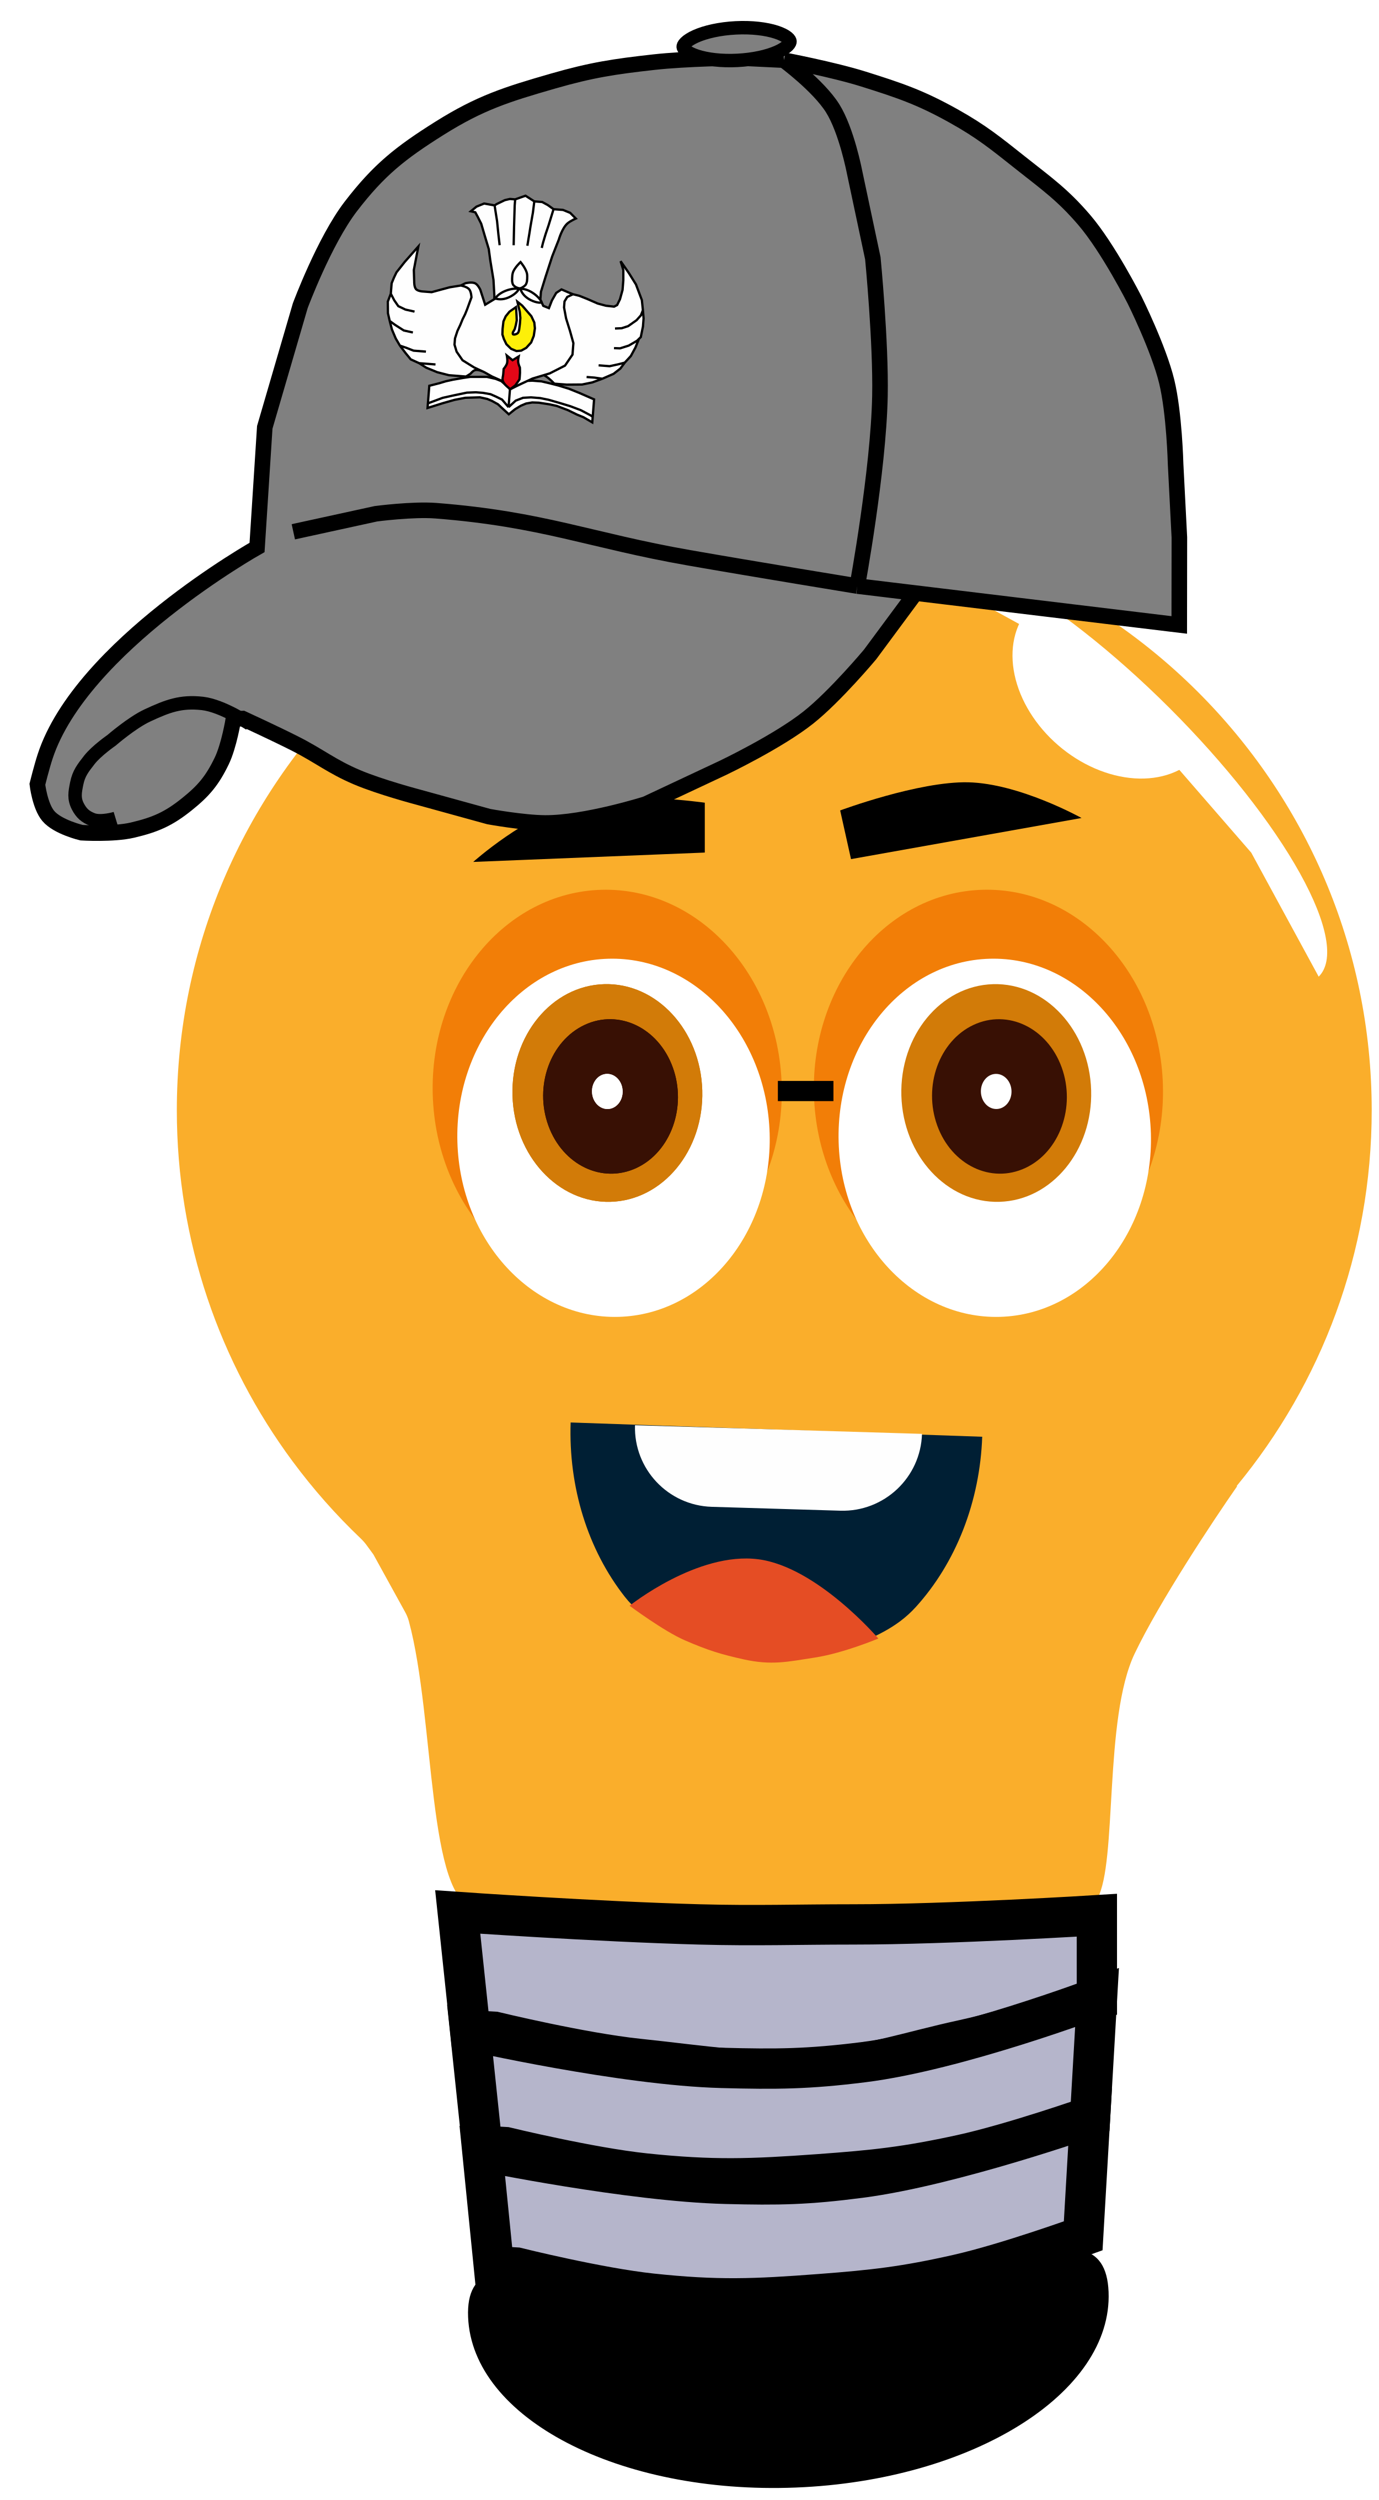 <svg width="80" height="145" viewBox="0 0 80 145" fill="none" xmlns="http://www.w3.org/2000/svg">
<path d="M64.312 132.922C64.546 138.786 56.417 143.867 46.157 144.27C35.897 144.673 27.39 140.245 27.156 134.381C26.922 128.516 35.474 134.054 45.734 133.651C55.995 133.248 64.079 127.057 64.312 132.922Z" fill="black"/>
<path d="M44.917 29.982C64.059 29.982 79.577 45.389 79.577 64.394C79.577 72.659 76.641 80.243 71.75 86.175C71.745 86.181 71.749 86.191 71.757 86.191C71.764 86.191 71.769 86.199 71.765 86.205C70.378 88.192 67.264 92.89 65.825 95.904C64.022 99.681 64.83 108.017 63.662 110.114C62.761 111.733 60.777 111.396 58.975 111.373C49.721 111.253 30.492 110.941 27.607 110.653C24.771 110.369 25.247 99.68 23.719 94.024C23.669 93.837 23.594 93.66 23.501 93.491L21.659 90.149L21.252 89.594C21.156 89.465 21.049 89.344 20.933 89.233C19.49 87.86 18.168 86.364 16.982 84.763C16.982 84.763 16.981 84.763 16.981 84.762L16.972 84.754C16.972 84.753 16.972 84.753 16.973 84.753C16.973 84.753 16.973 84.752 16.973 84.752C12.753 79.051 10.258 72.013 10.258 64.394C10.258 45.389 25.775 29.983 44.917 29.982Z" fill="#FAAE2B"/>
<ellipse cx="11.607" cy="10.122" rx="11.607" ry="10.122" transform="matrix(0.029 1 -1 0.028 67.127 51.321)" fill="#F27E07"/>
<g filter="url(#filter0_d_1747_1795)">
<ellipse cx="10.385" cy="9.057" rx="10.385" ry="9.057" transform="matrix(0.029 1 -1 0.028 66.465 52.971)" fill="white"/>
</g>
<ellipse cx="1.018" cy="0.888" rx="1.018" ry="0.888" transform="matrix(0.029 1 -1 0.028 58.187 64.926)" fill="white"/>
<ellipse cx="11.607" cy="10.122" rx="11.607" ry="10.122" transform="matrix(0.029 1 -1 0.028 45.012 51.322)" fill="#F27E07"/>
<g filter="url(#filter1_d_1747_1795)">
<ellipse cx="10.385" cy="9.057" rx="10.385" ry="9.057" transform="matrix(0.029 1 -1 0.028 44.348 52.971)" fill="white"/>
</g>
<ellipse cx="6.312" cy="5.505" rx="6.312" ry="5.505" transform="matrix(0.029 1 -1 0.028 40.558 56.924)" fill="#D27B08"/>
<ellipse cx="6.312" cy="5.505" rx="6.312" ry="5.505" transform="matrix(0.029 1 -1 0.028 40.558 56.924)" fill="#D27B08"/>
<ellipse cx="6.312" cy="5.505" rx="6.312" ry="5.505" transform="matrix(0.029 1 -1 0.028 63.118 56.924)" fill="#D27B08"/>
<ellipse cx="4.413" cy="3.983" rx="4.413" ry="3.983" transform="matrix(0.341 0.94 -0.906 0.424 37.524 57.753)" fill="#381004"/>
<ellipse cx="4.413" cy="3.983" rx="4.413" ry="3.983" transform="matrix(0.341 0.94 -0.906 0.424 37.524 57.753)" fill="#381004"/>
<ellipse cx="4.413" cy="3.983" rx="4.413" ry="3.983" transform="matrix(0.341 0.94 -0.906 0.424 60.085 57.753)" fill="#381004"/>
<ellipse cx="1.018" cy="0.888" rx="1.018" ry="0.888" transform="matrix(0.029 1 -1 0.028 36.091 62.258)" fill="white"/>
<ellipse cx="1.018" cy="0.888" rx="1.018" ry="0.888" transform="matrix(0.029 1 -1 0.028 36.091 62.258)" fill="white"/>
<ellipse cx="1.018" cy="0.888" rx="1.018" ry="0.888" transform="matrix(0.029 1 -1 0.028 58.651 62.258)" fill="white"/>
<path d="M59.707 35.282C58.848 36.263 58.543 37.652 58.859 39.141C59.175 40.631 60.085 42.1 61.39 43.225C62.695 44.351 64.288 45.04 65.817 45.142C67.347 45.244 68.689 44.75 69.547 43.769L64.627 39.525L59.707 35.282Z" fill="white"/>
<path d="M76.501 56.643C77.429 55.726 77.037 53.568 75.412 50.644C73.787 47.72 71.061 44.269 67.835 41.05C64.609 37.832 61.146 35.109 58.209 33.482C55.271 31.855 53.1 31.455 52.172 32.372L59.963 36.651L66.831 42.824L72.591 49.455L76.501 56.643Z" fill="white"/>
<path d="M40.887 46.554V49.446L27.453 49.989C27.453 49.989 30.498 47.257 33.364 46.554C36.125 45.878 40.887 46.554 40.887 46.554Z" fill="black"/>
<path d="M48.741 47.003L49.37 49.826L62.743 47.441C62.743 47.441 59.144 45.434 56.163 45.371C53.292 45.309 48.741 47.003 48.741 47.003Z" fill="black"/>
<path d="M40.56 111.61C34.62 111.45 26.554 110.889 26.554 110.889L27.28 117.755L28.68 117.835C28.68 117.835 33.722 119.058 37.02 119.404C41.057 119.827 43.336 120.287 47.383 119.997C50.725 119.757 52.643 119.01 55.913 118.301C58.989 117.633 63.633 116.013 63.633 116.013L63.632 111.077C63.632 111.077 55.127 111.61 49.485 111.61C46.261 111.61 43.862 111.699 40.56 111.61Z" fill="#B5B5CB" stroke="black" stroke-width="2.338"/>
<path d="M41.868 119.931C36.105 119.777 27.271 117.768 27.271 117.768L27.974 124.45L29.332 124.527C29.332 124.527 34.224 125.717 37.423 126.053C41.34 126.464 43.581 126.382 47.508 126.098C50.75 125.864 52.58 125.667 55.752 124.976C58.737 124.326 63.242 122.748 63.242 122.748L63.642 115.863C63.642 115.863 55.532 118.922 50.066 119.603C46.888 119.999 45.071 120.017 41.868 119.931Z" fill="#B5B5CB" stroke="black" stroke-width="2.338"/>
<path d="M42.095 126.655C36.51 126.511 27.98 124.756 27.98 124.756L28.649 131.436L29.966 131.511C29.966 131.511 34.706 132.692 37.806 133.022C41.602 133.427 43.774 133.341 47.581 133.05C50.725 132.811 52.499 132.61 55.575 131.914C58.469 131.258 62.839 129.672 62.839 129.672L63.239 122.788C63.239 122.788 55.226 125.611 49.925 126.302C46.844 126.703 45.2 126.735 42.095 126.655Z" fill="#B5B5CB" stroke="black" stroke-width="2.338"/>
<line x1="45.127" y1="63.276" x2="48.351" y2="63.276" stroke="black" stroke-width="1.169"/>
<path d="M33.105 82.499C33.04 84.355 33.284 86.203 33.823 87.938C34.363 89.673 35.188 91.261 36.25 92.612C37.313 93.962 38.685 94.433 40.109 95.194C41.532 95.954 43.33 96.215 44.898 96.269C46.466 96.324 47.553 95.862 49.147 95.618C50.62 94.958 51.979 94.47 53.133 93.197C54.288 91.923 55.222 90.396 55.883 88.703C56.543 87.009 56.916 85.182 56.981 83.327L45.043 82.913L33.105 82.499Z" fill="#001F34"/>
<path d="M36.838 82.659L53.488 83.16C53.411 85.697 51.29 87.692 48.751 87.616L41.295 87.391C38.756 87.315 36.761 85.196 36.838 82.659Z" fill="#FEFEFE"/>
<path d="M43.989 90.432C40.46 89.976 36.524 93.129 36.524 93.129C36.524 93.129 38.495 94.597 39.727 95.132C41.106 95.73 41.851 95.949 43.111 96.231C44.767 96.602 45.704 96.374 47.273 96.133C48.937 95.878 50.957 95.029 50.957 95.029C50.957 95.029 47.409 90.874 43.989 90.432Z" fill="#E54D24"/>
<path d="M2.622 43.86C4.72 37.478 14.912 31.75 14.912 31.75L15.36 24.783L17.418 17.733C17.418 17.733 18.812 13.98 20.35 11.975C21.979 9.853 23.226 8.867 25.497 7.44C27.853 5.96 29.404 5.473 32.082 4.702C34.319 4.058 35.629 3.861 37.944 3.603C39.821 3.394 42.774 3.358 42.774 3.358L45.471 3.488C45.471 3.488 48.328 4.031 50.101 4.588C52.204 5.249 53.4 5.653 55.323 6.727C56.951 7.636 57.77 8.31 59.23 9.467C60.738 10.662 61.646 11.295 62.897 12.753C64.297 14.386 65.827 17.412 65.827 17.412C65.827 17.412 67.218 20.204 67.684 22.126C68.127 23.952 68.2 26.907 68.2 26.907L68.419 31.17L68.412 36.245L53.112 34.397L50.475 37.958C50.475 37.958 48.461 40.368 46.897 41.612C45.138 43.01 41.935 44.535 41.935 44.535L37.47 46.631C37.47 46.631 33.938 47.748 31.608 47.73C30.331 47.72 28.36 47.361 28.36 47.361L24.267 46.233C24.267 46.233 22.054 45.649 20.71 45.078C19.238 44.453 18.539 43.847 17.112 43.124C15.941 42.531 14.078 41.675 14.078 41.675L13.541 41.703C13.541 41.703 13.292 43.251 12.86 44.141C12.312 45.272 11.82 45.86 10.837 46.648C9.776 47.499 9.013 47.832 7.686 48.144C6.562 48.407 4.734 48.294 4.734 48.294C4.734 48.294 3.343 47.968 2.801 47.323C2.311 46.741 2.168 45.486 2.168 45.486C2.168 45.486 2.416 44.486 2.622 43.86Z" fill="#808080"/>
<path d="M45.471 3.488L42.774 3.358C42.774 3.358 39.821 3.394 37.944 3.603C35.629 3.861 34.319 4.058 32.082 4.702C29.404 5.473 27.853 5.96 25.497 7.44C23.226 8.867 21.979 9.853 20.35 11.975C18.812 13.98 17.418 17.733 17.418 17.733L15.36 24.783L14.912 31.75C14.912 31.75 4.72 37.478 2.622 43.86C2.416 44.486 2.168 45.486 2.168 45.486C2.168 45.486 2.311 46.741 2.801 47.323C3.343 47.968 4.734 48.294 4.734 48.294C4.734 48.294 6.562 48.407 7.686 48.144C9.013 47.832 9.776 47.499 10.837 46.648C11.82 45.86 12.312 45.272 12.86 44.141C13.292 43.251 13.541 41.703 13.541 41.703L14.078 41.675C14.078 41.675 15.941 42.531 17.112 43.124C18.539 43.847 19.238 44.453 20.71 45.078C22.054 45.649 24.267 46.233 24.267 46.233L28.36 47.361C28.36 47.361 30.331 47.72 31.608 47.73C33.938 47.748 37.47 46.631 37.47 46.631L41.935 44.535C41.935 44.535 45.138 43.01 46.897 41.612C48.461 40.368 50.475 37.958 50.475 37.958L53.112 34.397M45.471 3.488C45.471 3.488 48.328 4.031 50.101 4.588C52.204 5.249 53.4 5.653 55.323 6.727C56.951 7.636 57.77 8.31 59.23 9.467C60.738 10.662 61.646 11.295 62.897 12.753C64.297 14.386 65.827 17.412 65.827 17.412C65.827 17.412 67.218 20.204 67.684 22.126C68.127 23.952 68.2 26.907 68.2 26.907L68.419 31.17L68.412 36.245L53.112 34.397M45.471 3.488C45.471 3.488 47.481 4.967 48.305 6.282C49.112 7.57 49.57 9.957 49.57 9.957L50.636 14.978C50.636 14.978 51.11 19.846 51.048 22.971C50.962 27.303 49.732 33.989 49.732 33.989M49.732 33.989L53.112 34.397M49.732 33.989C49.732 33.989 43.773 33.015 39.963 32.348C34.223 31.343 31.507 30.106 25.294 29.62C23.935 29.514 21.806 29.797 21.806 29.797L17.017 30.842" stroke="black" stroke-width="0.903"/>
<path d="M42.684 1.616C43.612 1.569 44.442 1.672 45.03 1.863C45.325 1.959 45.54 2.07 45.674 2.179C45.808 2.289 45.829 2.367 45.831 2.402C45.833 2.438 45.82 2.517 45.698 2.639C45.575 2.761 45.373 2.894 45.09 3.02C44.524 3.269 43.709 3.455 42.781 3.502C41.853 3.55 41.022 3.447 40.434 3.256C40.139 3.16 39.925 3.048 39.79 2.939C39.656 2.83 39.635 2.752 39.633 2.717C39.631 2.681 39.644 2.602 39.767 2.479C39.889 2.357 40.091 2.225 40.375 2.099C40.94 1.85 41.756 1.663 42.684 1.616Z" fill="#808080" stroke="black" stroke-width="0.779"/>
<path d="M14.495 41.993C14.495 41.993 12.909 40.927 11.743 40.797C10.475 40.655 9.707 40.956 8.551 41.493C7.654 41.91 6.473 42.934 6.473 42.934C6.473 42.934 5.597 43.541 5.186 44.068C4.812 44.548 4.57 44.845 4.45 45.441C4.347 45.952 4.277 46.31 4.518 46.773C4.723 47.166 4.95 47.369 5.364 47.531C5.853 47.722 6.706 47.463 6.706 47.463" stroke="black" stroke-width="0.779"/>
<path d="M32.96 16.952L33.243 17.065L33.604 17.154L34.08 17.344L34.673 17.603L35.154 17.732L35.626 17.784L35.802 17.691L35.967 17.353L36.116 16.817L36.161 16.256L36.161 15.662L36.003 15.147L36.485 15.84L36.894 16.496L36.983 16.732L37.236 17.406L37.297 17.99L37.337 18.465L37.3 18.935L37.174 19.55L37.066 19.656L36.866 20.151L36.597 20.648L36.244 21.032L35.987 21.377L35.594 21.682L34.943 21.966L34.358 22.18L33.765 22.301L32.875 22.308L32.158 22.252C32.158 22.252 31.893 21.967 31.685 21.835C31.634 21.802 31.553 21.757 31.553 21.757L30.892 21.956L30.851 21.975C30.851 21.975 30.851 21.975 30.851 21.975C30.764 22.015 30.683 22.053 30.607 22.089L30.883 22.077L31.417 22.119L31.899 22.232L32.41 22.363L33.009 22.547L33.619 22.793L34.465 23.163L34.385 24.178L34.359 24.496L33.846 24.197L33.474 24.046L32.957 23.792L32.302 23.543L31.879 23.45L31.258 23.355L30.875 23.341L30.517 23.404L30.215 23.533L29.877 23.736L29.517 24.027L29.173 23.711L28.887 23.445L28.535 23.25L28.267 23.138L27.845 23.044L26.999 23.07L26.376 23.189L25.701 23.38L24.804 23.661L24.825 23.388L24.905 22.374L25.5 22.222L25.862 22.113L26.268 22.023L26.875 21.918L27.279 21.858L28.245 21.857L28.758 21.973L29.085 22.105L29.501 22.472L29.162 22.111L28.539 21.834L28.098 21.586L27.995 21.538C27.871 21.487 27.663 21.42 27.523 21.48C27.415 21.527 27.293 21.676 27.293 21.676L27.035 21.839L26.577 21.803L26.043 21.761L25.366 21.587L24.727 21.324L24.318 21.064L23.829 20.843L23.535 20.485L23.202 20.047L22.958 19.632L22.738 19.112L22.609 18.615L22.506 18.165L22.498 17.494L22.672 17.035L22.684 16.884L22.72 16.429L22.853 16.105L23 15.796L23.477 15.193L24.269 14.295L24.008 15.661L24.03 16.349C24.03 16.349 24.02 16.663 24.15 16.784C24.249 16.877 24.478 16.901 24.478 16.901L25.042 16.945L25.607 16.791L26.093 16.661L26.73 16.559L27.001 16.427C27.001 16.427 27.387 16.329 27.583 16.442C27.737 16.531 27.862 16.799 27.862 16.799L28.146 17.674L28.678 17.35L28.679 17.137L28.628 16.234L28.442 15.092L28.355 14.445L28.148 13.759L27.918 12.979L27.719 12.583L27.572 12.312L27.315 12.254L27.644 11.983L28.087 11.804L28.693 11.912L28.822 11.831L29.285 11.608L29.581 11.539L29.887 11.563L30.486 11.351L30.997 11.68L31.104 11.688L31.455 11.716L31.779 11.893L32.113 12.132L32.189 12.138L32.662 12.175L33.078 12.345L33.405 12.675C33.405 12.675 33.087 12.814 32.922 12.957C32.608 13.23 32.419 13.893 32.419 13.893L32.035 14.869L31.649 16.058L31.382 16.921L31.346 17.375L31.517 17.738L31.844 17.871L32.017 17.427L32.267 16.989L32.574 16.785L32.96 16.952Z" fill="#FEFEFE"/>
<path d="M33.243 17.065L32.908 17.222L32.749 17.484L32.722 17.832L32.84 18.466L33.073 19.215L33.264 19.901L33.212 20.567L32.778 21.204L31.898 21.653L31.553 21.757M33.243 17.065L32.96 16.952L32.574 16.785L32.267 16.989L32.017 17.427L31.844 17.871L31.517 17.738L31.346 17.375L31.382 16.921L31.649 16.058L32.035 14.869L32.419 13.893C32.419 13.893 32.608 13.23 32.922 12.957C33.087 12.814 33.405 12.675 33.405 12.675L33.078 12.345L32.662 12.175L32.189 12.138L32.113 12.132M33.243 17.065L33.604 17.154L34.08 17.344L34.673 17.603L35.154 17.732L35.626 17.784L35.802 17.691L35.967 17.353L36.116 16.817L36.161 16.256L36.161 15.662L36.003 15.147L36.485 15.84L36.894 16.496L36.983 16.732L37.236 17.406L37.297 17.99M32.113 12.132L31.948 12.668L31.824 13.07L31.644 13.602M32.113 12.132L31.779 11.893L31.455 11.716L31.104 11.688L30.997 11.68M31.497 14.096L31.644 13.604L31.644 13.602M31.497 14.096L31.429 14.38M31.497 14.096L31.644 13.602M30.997 11.68L30.916 12.329L30.776 13.125L30.713 13.53L30.655 13.878L30.595 14.254M30.997 11.68L30.486 11.351L29.887 11.563M29.887 11.563L29.859 11.911L29.821 13.173L29.799 14.223M29.887 11.563L29.581 11.539L29.285 11.608L28.822 11.831L28.693 11.912M28.693 11.912L28.764 12.367L28.836 12.822L28.913 13.59L28.986 14.22M28.693 11.912L28.087 11.804L27.644 11.983L27.315 12.254L27.572 12.312L27.719 12.583L27.918 12.979L28.148 13.759L28.355 14.445L28.442 15.092L28.628 16.234L28.679 17.137L28.678 17.35L28.146 17.674L27.862 16.799C27.862 16.799 27.737 16.531 27.583 16.442C27.387 16.329 27.001 16.427 27.001 16.427L26.73 16.559M26.73 16.559C26.73 16.559 27.086 16.618 27.219 16.779C27.34 16.926 27.351 17.247 27.351 17.247C27.351 17.247 27.291 17.409 27.253 17.513C27.192 17.681 27.096 17.943 27.096 17.943L26.982 18.224L26.836 18.517L26.703 18.842L26.537 19.195L26.396 19.625L26.367 19.989L26.489 20.394L26.833 20.893L27.506 21.311L28.098 21.586M26.73 16.559L26.093 16.661L25.607 16.791L25.042 16.945L24.478 16.901C24.478 16.901 24.249 16.877 24.15 16.784C24.02 16.663 24.03 16.349 24.03 16.349L24.008 15.661L24.269 14.295L23.477 15.193L23 15.796L22.853 16.105L22.72 16.429L22.684 16.884L22.672 17.035M28.098 21.586L28.539 21.834L29.162 22.111L29.501 22.472M28.098 21.586C28.098 21.586 27.732 21.39 27.523 21.48C27.415 21.527 27.293 21.676 27.293 21.676L27.035 21.839L26.577 21.803L26.043 21.761L25.366 21.587L24.727 21.324L24.318 21.064M29.501 22.472L29.584 22.585M29.501 22.472L29.085 22.105L28.758 21.973L28.245 21.857L27.279 21.858L26.875 21.918L26.268 22.023L25.862 22.113L25.5 22.222L24.905 22.374L24.825 23.388M29.584 22.585L29.682 22.517L30.144 22.303M29.584 22.585C29.636 22.554 29.961 22.387 30.851 21.975M29.584 22.585L29.503 23.615M29.584 22.585L30.144 22.303M22.672 17.035L22.872 17.416L23.106 17.755L23.52 17.954L24.048 18.072M22.672 17.035L22.498 17.494L22.506 18.165L22.609 18.615M22.609 18.615L22.913 18.837L23.425 19.166L23.952 19.283M22.609 18.615L22.738 19.112L22.958 19.632L23.202 20.047M23.202 20.047L23.56 20.167L23.992 20.337L24.709 20.393M23.202 20.047L23.535 20.485L23.829 20.843L24.318 21.064M24.318 21.064L24.745 21.097L25.264 21.137M37.297 17.99L37.24 18.138L37.182 18.286L36.929 18.571L36.442 18.914L36.064 19.037L35.679 19.053M37.297 17.99L37.337 18.465L37.3 18.935L37.174 19.55L37.066 19.656M35.62 20.191L35.972 20.203L36.475 20.044L36.717 19.903L36.958 19.762L37.066 19.656M37.066 19.656L36.866 20.151L36.597 20.648L36.244 21.032M36.244 21.032L35.884 21.125L35.368 21.238L34.728 21.188M36.244 21.032L35.987 21.377L35.594 21.682L34.943 21.966M34.943 21.966L34.488 21.9L34.03 21.865M34.943 21.966L34.358 22.18L33.765 22.301L32.875 22.308L32.158 22.252C32.158 22.252 31.893 21.967 31.685 21.835C31.634 21.802 31.553 21.757 31.553 21.757M31.553 21.757L30.892 21.956L30.851 21.975M30.851 21.975L30.606 22.089M29.503 23.615L29.917 23.236L30.344 23.071L30.806 23.046L31.34 23.088L31.823 23.186L32.409 23.354L33.083 23.558L33.694 23.789L34.269 24.093L34.385 24.178M29.503 23.615L29.124 23.174L28.754 22.993L28.458 22.863L28.019 22.784L27.607 22.752L27.084 22.772L26.288 22.938L25.679 23.074L24.904 23.364L24.825 23.388M34.385 24.178L34.465 23.163L33.619 22.793L33.009 22.547L32.41 22.363L31.899 22.232L31.417 22.119L30.883 22.077L30.606 22.089M34.385 24.178L34.359 24.496L33.846 24.197L33.474 24.046L32.957 23.792L32.302 23.543L31.879 23.45L31.258 23.355L30.875 23.341L30.517 23.404L30.215 23.533L29.877 23.736L29.517 24.027L29.173 23.711L28.887 23.445L28.535 23.25L28.267 23.138L27.845 23.044L26.999 23.07L26.376 23.189L25.701 23.38L24.804 23.661L24.825 23.388M30.606 22.089L30.144 22.303" stroke="black" stroke-width="0.133"/>
<path d="M29.558 18.074L29.931 17.814L29.948 17.983L29.968 18.319L29.978 18.579L29.926 18.849L29.861 19.088L29.754 19.278C29.754 19.278 29.733 19.353 29.761 19.385C29.793 19.42 29.883 19.394 29.883 19.394C29.883 19.394 29.98 19.369 30.026 19.329C30.107 19.261 30.123 19.078 30.123 19.078L30.162 18.776L30.188 18.443L30.155 18.09L30.086 17.795L30.017 17.5L30.291 17.72L30.601 18.079L30.826 18.34L30.996 18.704L31.031 19.042L30.966 19.479L30.813 19.863L30.527 20.176L30.238 20.336L29.96 20.36L29.648 20.229L29.378 19.964L29.233 19.664L29.146 19.398L29.156 19.079L29.206 18.641L29.337 18.346L29.558 18.074Z" fill="#FDEF09" stroke="black" stroke-width="0.133"/>
<path d="M29.165 22.066C29.211 22.27 29.5 22.488 29.5 22.488L29.601 22.572L29.895 22.351L30.137 22.004C30.137 22.004 30.163 21.774 30.167 21.625C30.169 21.506 30.16 21.32 30.16 21.32C30.16 21.32 30.077 21.135 30.062 21.008C30.047 20.878 30.088 20.675 30.088 20.675L29.734 20.891L29.402 20.621C29.402 20.621 29.463 20.908 29.412 21.079C29.37 21.219 29.218 21.399 29.218 21.399L29.194 21.702C29.183 21.844 29.134 21.927 29.165 22.066Z" fill="#E40717" stroke="black" stroke-width="0.133"/>
<path d="M29.309 16.874C29.489 16.8 29.669 16.759 29.817 16.745C29.891 16.738 29.956 16.738 30.008 16.744C30.042 16.748 30.067 16.755 30.086 16.762C30.084 16.774 30.081 16.794 30.066 16.82C30.041 16.864 29.998 16.916 29.939 16.971C29.821 17.081 29.65 17.194 29.471 17.266C29.15 17.397 28.91 17.357 28.747 17.321C28.749 17.31 28.753 17.296 28.762 17.279C28.781 17.24 28.817 17.195 28.869 17.145C28.973 17.048 29.129 16.947 29.309 16.874Z" fill="#FEFEFE" stroke="black" stroke-width="0.133"/>
<path d="M30.881 16.969C31.045 17.073 31.183 17.195 31.279 17.308C31.327 17.364 31.364 17.416 31.389 17.462C31.405 17.492 31.414 17.517 31.419 17.537C31.408 17.543 31.39 17.549 31.36 17.552C31.31 17.558 31.241 17.552 31.162 17.536C31.003 17.504 30.813 17.429 30.651 17.326C30.358 17.14 30.253 16.923 30.189 16.769C30.2 16.765 30.213 16.76 30.232 16.757C30.275 16.751 30.334 16.754 30.404 16.768C30.544 16.796 30.717 16.865 30.881 16.969Z" fill="#FEFEFE" stroke="black" stroke-width="0.133"/>
<path d="M30.199 15.199C30.199 15.199 29.837 15.534 29.751 15.82C29.694 16.007 29.711 16.319 29.711 16.319C29.711 16.319 29.726 16.453 29.772 16.522C29.81 16.578 29.901 16.639 29.901 16.639C29.901 16.639 30.062 16.735 30.171 16.721C30.245 16.711 30.346 16.643 30.346 16.643C30.346 16.643 30.449 16.578 30.494 16.517C30.545 16.447 30.572 16.31 30.572 16.31C30.572 16.31 30.603 16.048 30.575 15.884C30.522 15.584 30.199 15.199 30.199 15.199Z" stroke="black" stroke-width="0.133"/>
<defs>
<filter id="filter0_d_1747_1795" x="46.274" y="53.225" width="22.876" height="25.527" filterUnits="userSpaceOnUse" color-interpolation-filters="sRGB">
<feFlood flood-opacity="0" result="BackgroundImageFix"/>
<feColorMatrix in="SourceAlpha" type="matrix" values="0 0 0 0 0 0 0 0 0 0 0 0 0 0 0 0 0 0 127 0" result="hardAlpha"/>
<feOffset dy="2.379"/>
<feGaussianBlur stdDeviation="1.19"/>
<feComposite in2="hardAlpha" operator="out"/>
<feColorMatrix type="matrix" values="0 0 0 0 0 0 0 0 0 0 0 0 0 0 0 0 0 0 0.25 0"/>
<feBlend mode="normal" in2="BackgroundImageFix" result="effect1_dropShadow_1747_1795"/>
<feBlend mode="normal" in="SourceGraphic" in2="effect1_dropShadow_1747_1795" result="shape"/>
</filter>
<filter id="filter1_d_1747_1795" x="24.157" y="53.225" width="22.876" height="25.527" filterUnits="userSpaceOnUse" color-interpolation-filters="sRGB">
<feFlood flood-opacity="0" result="BackgroundImageFix"/>
<feColorMatrix in="SourceAlpha" type="matrix" values="0 0 0 0 0 0 0 0 0 0 0 0 0 0 0 0 0 0 127 0" result="hardAlpha"/>
<feOffset dy="2.379"/>
<feGaussianBlur stdDeviation="1.19"/>
<feComposite in2="hardAlpha" operator="out"/>
<feColorMatrix type="matrix" values="0 0 0 0 0 0 0 0 0 0 0 0 0 0 0 0 0 0 0.25 0"/>
<feBlend mode="normal" in2="BackgroundImageFix" result="effect1_dropShadow_1747_1795"/>
<feBlend mode="normal" in="SourceGraphic" in2="effect1_dropShadow_1747_1795" result="shape"/>
</filter>
</defs>
</svg>
